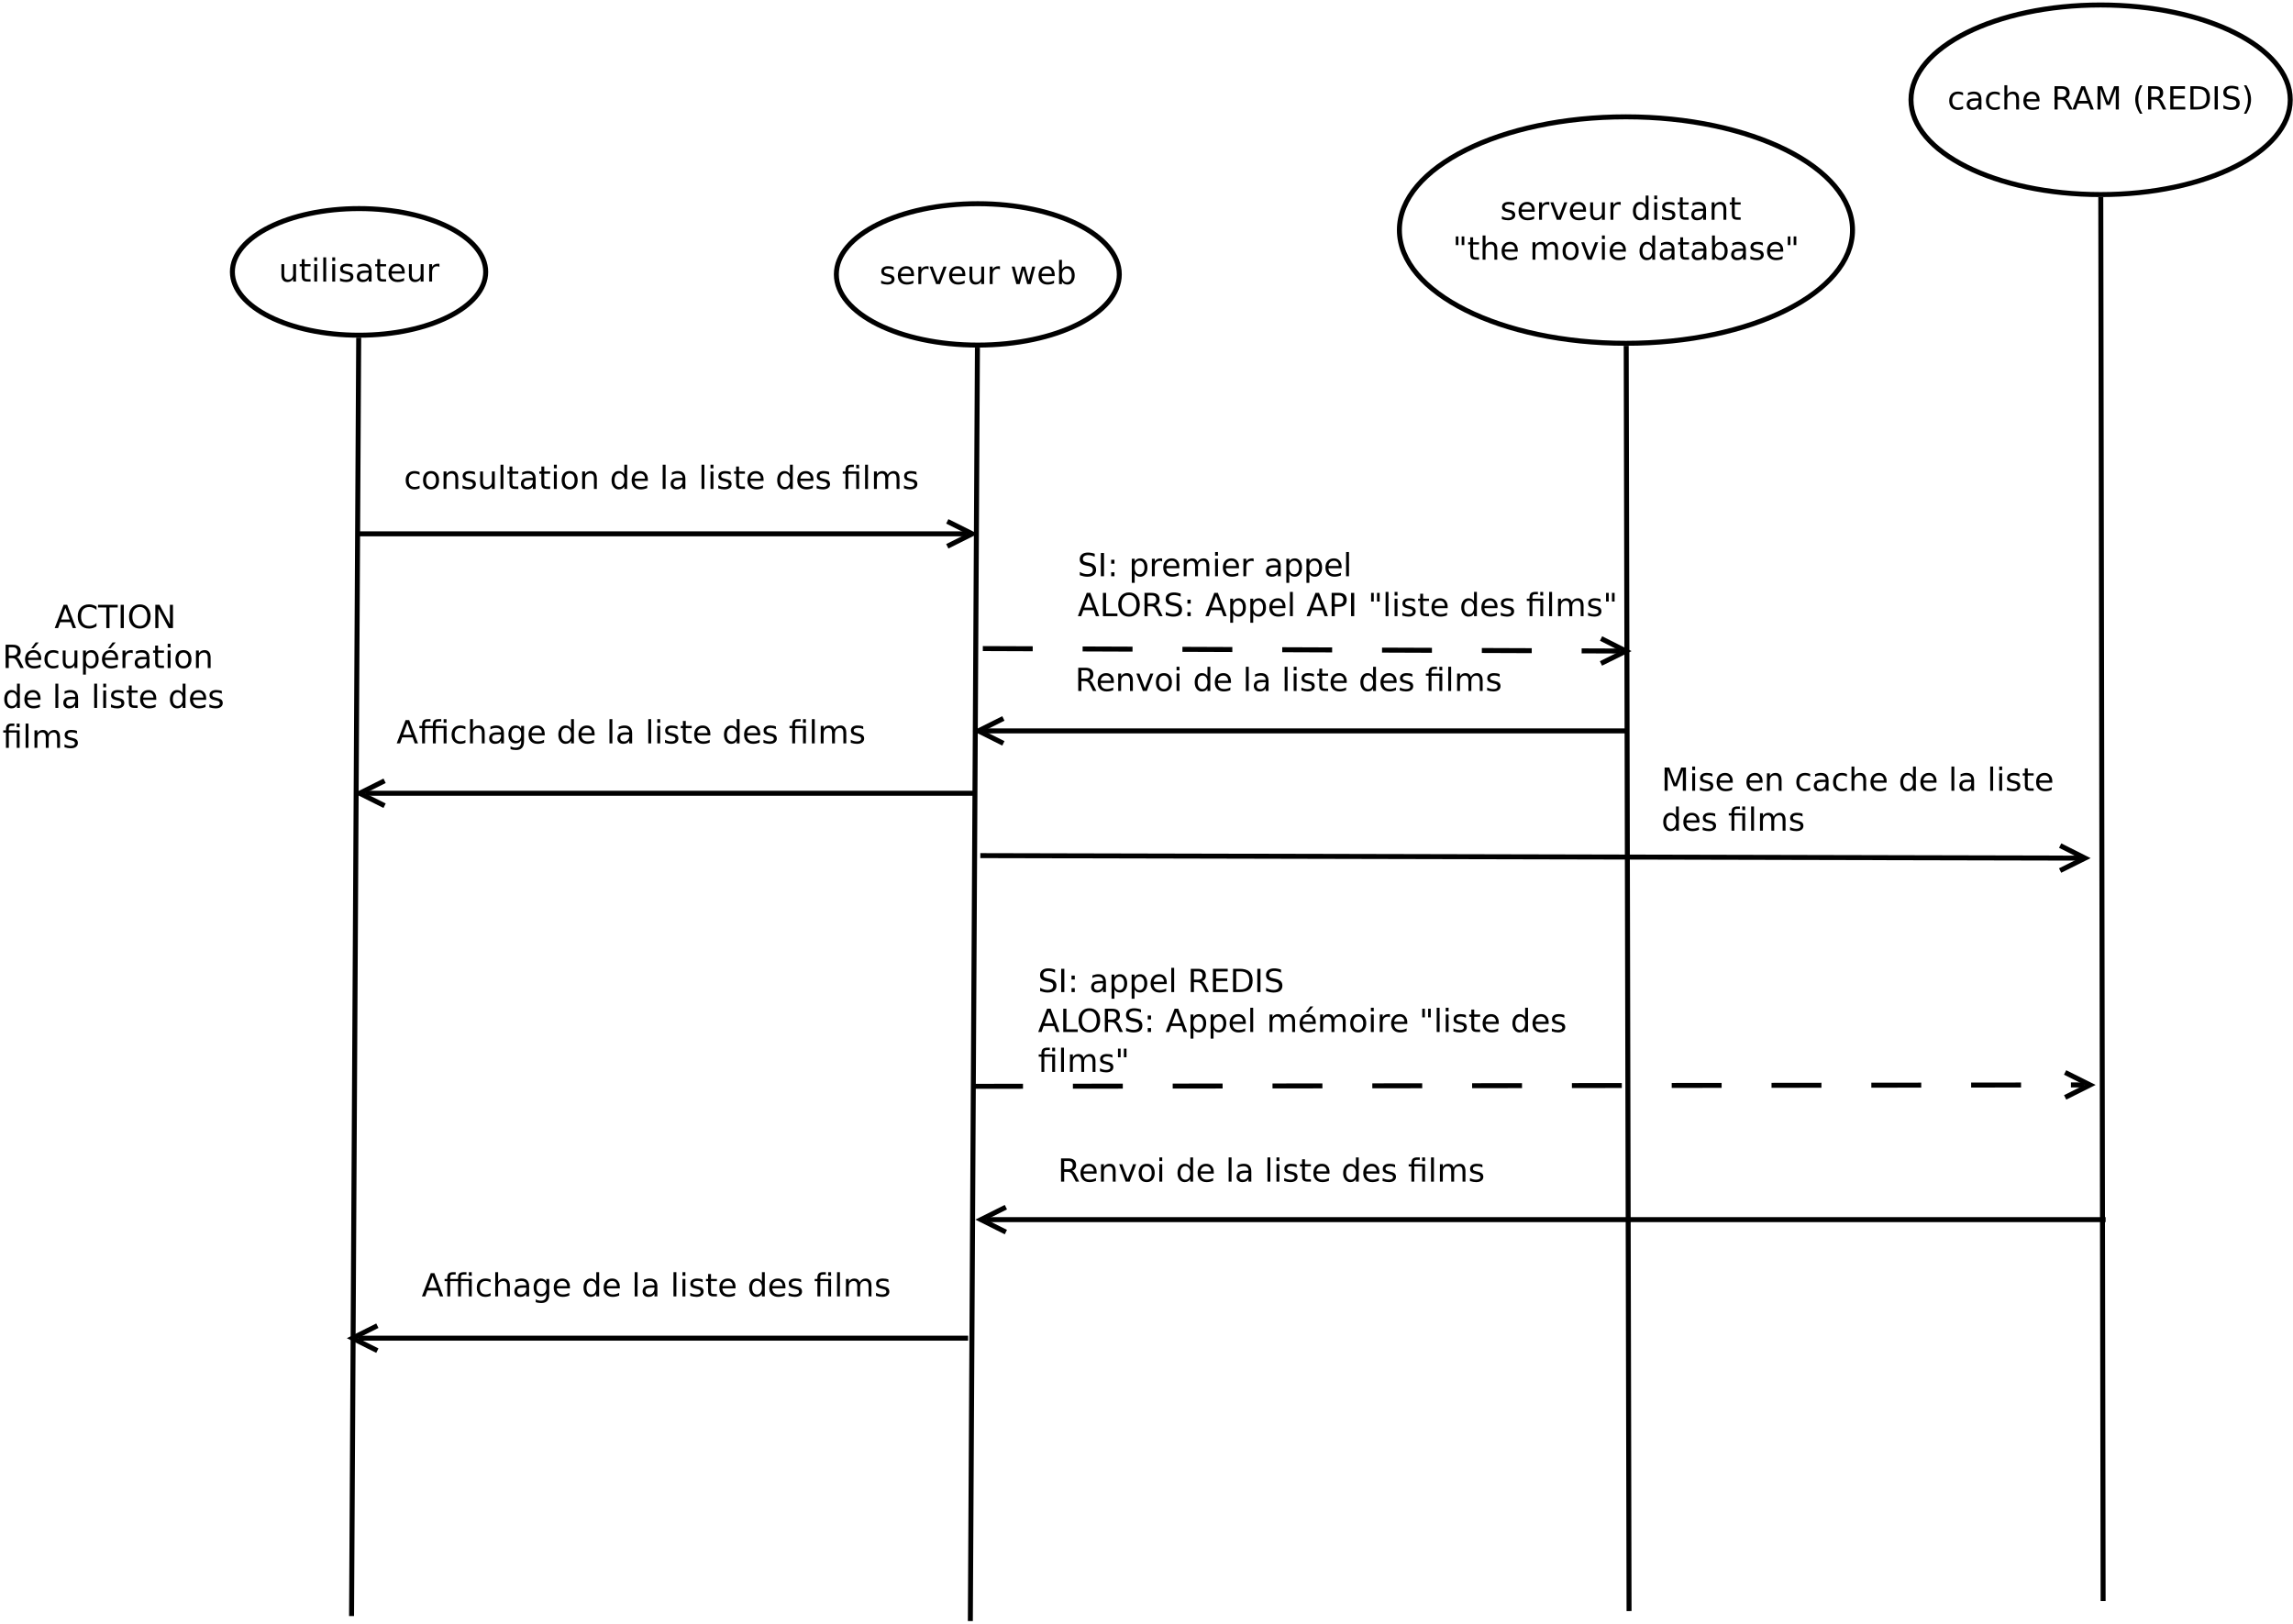 <?xml version="1.0" encoding="UTF-8"?>
<svg xmlns="http://www.w3.org/2000/svg" xmlns:xlink="http://www.w3.org/1999/xlink" width="919pt" height="651pt" viewBox="0 0 919 651" version="1.1">
<defs>
<g>
<symbol overflow="visible" id="glyph0-0">
<path style="stroke:none;" d="M 0.641 2.266 L 0.641 -9.016 L 7.031 -9.016 L 7.031 2.266 Z M 1.359 1.547 L 6.328 1.547 L 6.328 -8.297 L 1.359 -8.297 Z M 1.359 1.547 "/>
</symbol>
<symbol overflow="visible" id="glyph0-1">
<path style="stroke:none;" d="M 1.094 -2.766 L 1.094 -7 L 2.234 -7 L 2.234 -2.812 C 2.234 -2.145 2.363 -1.645 2.625 -1.312 C 2.883 -0.977 3.27 -0.812 3.781 -0.812 C 4.406 -0.812 4.895 -1.008 5.25 -1.406 C 5.613 -1.801 5.797 -2.344 5.797 -3.031 L 5.797 -7 L 6.953 -7 L 6.953 0 L 5.797 0 L 5.797 -1.078 C 5.516 -0.648 5.191 -0.332 4.828 -0.125 C 4.461 0.082 4.035 0.188 3.547 0.188 C 2.742 0.188 2.133 -0.062 1.719 -0.562 C 1.301 -1.062 1.094 -1.797 1.094 -2.766 Z M 3.984 -7.172 Z M 3.984 -7.172 "/>
</symbol>
<symbol overflow="visible" id="glyph0-2">
<path style="stroke:none;" d="M 2.344 -8.984 L 2.344 -7 L 4.719 -7 L 4.719 -6.109 L 2.344 -6.109 L 2.344 -2.312 C 2.344 -1.738 2.422 -1.367 2.578 -1.203 C 2.734 -1.047 3.051 -0.969 3.531 -0.969 L 4.719 -0.969 L 4.719 0 L 3.531 0 C 2.645 0 2.031 -0.164 1.688 -0.5 C 1.352 -0.832 1.188 -1.438 1.188 -2.312 L 1.188 -6.109 L 0.344 -6.109 L 0.344 -7 L 1.188 -7 L 1.188 -8.984 Z M 2.344 -8.984 "/>
</symbol>
<symbol overflow="visible" id="glyph0-3">
<path style="stroke:none;" d="M 1.203 -7 L 2.359 -7 L 2.359 0 L 1.203 0 Z M 1.203 -9.719 L 2.359 -9.719 L 2.359 -8.266 L 1.203 -8.266 Z M 1.203 -9.719 "/>
</symbol>
<symbol overflow="visible" id="glyph0-4">
<path style="stroke:none;" d="M 1.203 -9.719 L 2.359 -9.719 L 2.359 0 L 1.203 0 Z M 1.203 -9.719 "/>
</symbol>
<symbol overflow="visible" id="glyph0-5">
<path style="stroke:none;" d="M 5.672 -6.797 L 5.672 -5.703 C 5.348 -5.867 5.008 -5.992 4.656 -6.078 C 4.301 -6.16 3.938 -6.203 3.562 -6.203 C 3 -6.203 2.57 -6.113 2.281 -5.938 C 2 -5.77 1.859 -5.508 1.859 -5.156 C 1.859 -4.883 1.957 -4.672 2.156 -4.516 C 2.363 -4.367 2.773 -4.227 3.391 -4.094 L 3.781 -4 C 4.602 -3.832 5.188 -3.586 5.531 -3.266 C 5.875 -2.941 6.047 -2.5 6.047 -1.938 C 6.047 -1.281 5.785 -0.758 5.266 -0.375 C 4.754 0 4.051 0.188 3.156 0.188 C 2.781 0.188 2.391 0.148 1.984 0.078 C 1.578 0.004 1.145 -0.102 0.688 -0.25 L 0.688 -1.438 C 1.113 -1.219 1.531 -1.051 1.938 -0.938 C 2.352 -0.832 2.766 -0.781 3.172 -0.781 C 3.711 -0.781 4.129 -0.875 4.422 -1.062 C 4.711 -1.25 4.859 -1.508 4.859 -1.844 C 4.859 -2.156 4.754 -2.395 4.547 -2.562 C 4.336 -2.727 3.875 -2.891 3.156 -3.047 L 2.766 -3.141 C 2.047 -3.285 1.531 -3.516 1.219 -3.828 C 0.906 -4.141 0.75 -4.566 0.75 -5.109 C 0.75 -5.766 0.977 -6.27 1.438 -6.625 C 1.906 -6.988 2.57 -7.172 3.438 -7.172 C 3.852 -7.172 4.25 -7.141 4.625 -7.078 C 5 -7.016 5.348 -6.922 5.672 -6.797 Z M 5.672 -6.797 "/>
</symbol>
<symbol overflow="visible" id="glyph0-6">
<path style="stroke:none;" d="M 4.391 -3.516 C 3.461 -3.516 2.816 -3.406 2.453 -3.188 C 2.098 -2.977 1.922 -2.617 1.922 -2.109 C 1.922 -1.703 2.051 -1.379 2.312 -1.141 C 2.582 -0.898 2.953 -0.781 3.422 -0.781 C 4.055 -0.781 4.566 -1.004 4.953 -1.453 C 5.336 -1.91 5.531 -2.516 5.531 -3.266 L 5.531 -3.516 Z M 6.672 -4 L 6.672 0 L 5.531 0 L 5.531 -1.062 C 5.27 -0.633 4.941 -0.316 4.547 -0.109 C 4.16 0.086 3.68 0.188 3.109 0.188 C 2.391 0.188 1.816 -0.016 1.391 -0.422 C 0.973 -0.828 0.766 -1.363 0.766 -2.031 C 0.766 -2.82 1.023 -3.414 1.547 -3.812 C 2.078 -4.219 2.867 -4.422 3.922 -4.422 L 5.531 -4.422 L 5.531 -4.531 C 5.531 -5.062 5.352 -5.469 5 -5.75 C 4.656 -6.039 4.172 -6.188 3.547 -6.188 C 3.141 -6.188 2.75 -6.141 2.375 -6.047 C 2 -5.953 1.633 -5.812 1.281 -5.625 L 1.281 -6.672 C 1.695 -6.836 2.102 -6.961 2.5 -7.047 C 2.895 -7.129 3.281 -7.172 3.656 -7.172 C 4.676 -7.172 5.43 -6.906 5.922 -6.375 C 6.422 -5.852 6.672 -5.062 6.672 -4 Z M 6.672 -4 "/>
</symbol>
<symbol overflow="visible" id="glyph0-7">
<path style="stroke:none;" d="M 7.188 -3.781 L 7.188 -3.219 L 1.906 -3.219 C 1.957 -2.426 2.195 -1.82 2.625 -1.406 C 3.051 -1 3.645 -0.797 4.406 -0.797 C 4.844 -0.797 5.27 -0.848 5.688 -0.953 C 6.102 -1.066 6.516 -1.227 6.922 -1.438 L 6.922 -0.359 C 6.516 -0.18 6.094 -0.047 5.656 0.047 C 5.219 0.141 4.781 0.188 4.344 0.188 C 3.219 0.188 2.328 -0.133 1.672 -0.781 C 1.023 -1.438 0.703 -2.32 0.703 -3.438 C 0.703 -4.582 1.008 -5.488 1.625 -6.156 C 2.25 -6.832 3.086 -7.172 4.141 -7.172 C 5.078 -7.172 5.816 -6.863 6.359 -6.25 C 6.91 -5.645 7.188 -4.82 7.188 -3.781 Z M 6.047 -4.125 C 6.035 -4.75 5.859 -5.25 5.516 -5.625 C 5.172 -6 4.719 -6.188 4.156 -6.188 C 3.508 -6.188 2.992 -6.004 2.609 -5.641 C 2.223 -5.285 2 -4.781 1.938 -4.125 Z M 6.047 -4.125 "/>
</symbol>
<symbol overflow="visible" id="glyph0-8">
<path style="stroke:none;" d="M 5.266 -5.922 C 5.129 -5.992 4.984 -6.047 4.828 -6.078 C 4.68 -6.117 4.52 -6.141 4.344 -6.141 C 3.688 -6.141 3.18 -5.926 2.828 -5.5 C 2.484 -5.082 2.312 -4.477 2.312 -3.688 L 2.312 0 L 1.156 0 L 1.156 -7 L 2.312 -7 L 2.312 -5.906 C 2.562 -6.332 2.879 -6.648 3.266 -6.859 C 3.648 -7.066 4.117 -7.172 4.672 -7.172 C 4.754 -7.172 4.844 -7.164 4.938 -7.156 C 5.031 -7.145 5.133 -7.129 5.25 -7.109 Z M 5.266 -5.922 "/>
</symbol>
<symbol overflow="visible" id="glyph0-9">
<path style="stroke:none;" d="M 0.375 -7 L 1.594 -7 L 3.781 -1.125 L 5.969 -7 L 7.188 -7 L 4.562 0 L 3 0 Z M 0.375 -7 "/>
</symbol>
<symbol overflow="visible" id="glyph0-10">
<path style="stroke:none;" d=""/>
</symbol>
<symbol overflow="visible" id="glyph0-11">
<path style="stroke:none;" d="M 0.531 -7 L 1.688 -7 L 3.125 -1.531 L 4.562 -7 L 5.906 -7 L 7.344 -1.531 L 8.781 -7 L 9.922 -7 L 8.094 0 L 6.734 0 L 5.234 -5.734 L 3.719 0 L 2.375 0 Z M 0.531 -7 "/>
</symbol>
<symbol overflow="visible" id="glyph0-12">
<path style="stroke:none;" d="M 6.234 -3.5 C 6.234 -4.344 6.055 -5.004 5.703 -5.484 C 5.359 -5.961 4.883 -6.203 4.281 -6.203 C 3.664 -6.203 3.18 -5.961 2.828 -5.484 C 2.484 -5.004 2.312 -4.344 2.312 -3.5 C 2.312 -2.645 2.484 -1.977 2.828 -1.5 C 3.18 -1.02 3.664 -0.781 4.281 -0.781 C 4.883 -0.781 5.359 -1.02 5.703 -1.5 C 6.055 -1.977 6.234 -2.645 6.234 -3.5 Z M 2.312 -5.938 C 2.562 -6.352 2.867 -6.66 3.234 -6.859 C 3.598 -7.066 4.039 -7.172 4.562 -7.172 C 5.406 -7.172 6.094 -6.832 6.625 -6.156 C 7.156 -5.477 7.422 -4.594 7.422 -3.5 C 7.422 -2.395 7.156 -1.504 6.625 -0.828 C 6.094 -0.148 5.406 0.188 4.562 0.188 C 4.039 0.188 3.598 0.086 3.234 -0.109 C 2.867 -0.316 2.562 -0.629 2.312 -1.047 L 2.312 0 L 1.156 0 L 1.156 -9.719 L 2.312 -9.719 Z M 2.312 -5.938 "/>
</symbol>
<symbol overflow="visible" id="glyph0-13">
<path style="stroke:none;" d="M 5.812 -5.938 L 5.812 -9.719 L 6.953 -9.719 L 6.953 0 L 5.812 0 L 5.812 -1.047 C 5.57 -0.629 5.266 -0.316 4.891 -0.109 C 4.523 0.086 4.082 0.188 3.562 0.188 C 2.719 0.188 2.031 -0.148 1.5 -0.828 C 0.969 -1.504 0.703 -2.395 0.703 -3.5 C 0.703 -4.594 0.969 -5.477 1.5 -6.156 C 2.031 -6.832 2.719 -7.172 3.562 -7.172 C 4.082 -7.172 4.523 -7.066 4.891 -6.859 C 5.266 -6.66 5.57 -6.352 5.812 -5.938 Z M 1.891 -3.5 C 1.891 -2.645 2.062 -1.977 2.406 -1.5 C 2.758 -1.02 3.238 -0.781 3.844 -0.781 C 4.457 -0.781 4.938 -1.02 5.281 -1.5 C 5.633 -1.977 5.812 -2.645 5.812 -3.5 C 5.812 -4.344 5.633 -5.004 5.281 -5.484 C 4.938 -5.961 4.457 -6.203 3.844 -6.203 C 3.238 -6.203 2.758 -5.961 2.406 -5.484 C 2.062 -5.004 1.891 -4.344 1.891 -3.5 Z M 1.891 -3.5 "/>
</symbol>
<symbol overflow="visible" id="glyph0-14">
<path style="stroke:none;" d="M 7.016 -4.219 L 7.016 0 L 5.875 0 L 5.875 -4.188 C 5.875 -4.852 5.742 -5.348 5.484 -5.672 C 5.223 -6.004 4.836 -6.172 4.328 -6.172 C 3.703 -6.172 3.207 -5.973 2.844 -5.578 C 2.488 -5.18 2.312 -4.641 2.312 -3.953 L 2.312 0 L 1.156 0 L 1.156 -7 L 2.312 -7 L 2.312 -5.906 C 2.594 -6.332 2.914 -6.648 3.281 -6.859 C 3.656 -7.066 4.086 -7.172 4.578 -7.172 C 5.379 -7.172 5.984 -6.922 6.391 -6.422 C 6.805 -5.922 7.016 -5.188 7.016 -4.219 Z M 7.016 -4.219 "/>
</symbol>
<symbol overflow="visible" id="glyph0-15">
<path style="stroke:none;" d="M 2.297 -9.328 L 2.297 -5.859 L 1.234 -5.859 L 1.234 -9.328 Z M 4.656 -9.328 L 4.656 -5.859 L 3.594 -5.859 L 3.594 -9.328 Z M 4.656 -9.328 "/>
</symbol>
<symbol overflow="visible" id="glyph0-16">
<path style="stroke:none;" d="M 7.016 -4.219 L 7.016 0 L 5.875 0 L 5.875 -4.188 C 5.875 -4.852 5.742 -5.348 5.484 -5.672 C 5.223 -6.004 4.836 -6.172 4.328 -6.172 C 3.703 -6.172 3.207 -5.973 2.844 -5.578 C 2.488 -5.18 2.312 -4.641 2.312 -3.953 L 2.312 0 L 1.156 0 L 1.156 -9.719 L 2.312 -9.719 L 2.312 -5.906 C 2.594 -6.332 2.914 -6.648 3.281 -6.859 C 3.656 -7.066 4.086 -7.172 4.578 -7.172 C 5.379 -7.172 5.984 -6.922 6.391 -6.422 C 6.805 -5.922 7.016 -5.188 7.016 -4.219 Z M 7.016 -4.219 "/>
</symbol>
<symbol overflow="visible" id="glyph0-17">
<path style="stroke:none;" d="M 6.656 -5.656 C 6.938 -6.164 7.273 -6.547 7.672 -6.797 C 8.078 -7.047 8.551 -7.172 9.094 -7.172 C 9.82 -7.172 10.383 -6.914 10.781 -6.406 C 11.176 -5.895 11.375 -5.164 11.375 -4.219 L 11.375 0 L 10.219 0 L 10.219 -4.188 C 10.219 -4.852 10.098 -5.348 9.859 -5.672 C 9.629 -6.004 9.27 -6.172 8.781 -6.172 C 8.188 -6.172 7.711 -5.973 7.359 -5.578 C 7.016 -5.18 6.844 -4.641 6.844 -3.953 L 6.844 0 L 5.688 0 L 5.688 -4.188 C 5.688 -4.863 5.566 -5.363 5.328 -5.688 C 5.098 -6.008 4.734 -6.172 4.234 -6.172 C 3.648 -6.172 3.18 -5.969 2.828 -5.562 C 2.484 -5.164 2.312 -4.629 2.312 -3.953 L 2.312 0 L 1.156 0 L 1.156 -7 L 2.312 -7 L 2.312 -5.906 C 2.582 -6.332 2.898 -6.648 3.266 -6.859 C 3.629 -7.066 4.062 -7.172 4.562 -7.172 C 5.07 -7.172 5.504 -7.039 5.859 -6.781 C 6.223 -6.52 6.488 -6.145 6.656 -5.656 Z M 6.656 -5.656 "/>
</symbol>
<symbol overflow="visible" id="glyph0-18">
<path style="stroke:none;" d="M 3.922 -6.188 C 3.305 -6.188 2.816 -5.945 2.453 -5.469 C 2.098 -4.988 1.922 -4.332 1.922 -3.5 C 1.922 -2.656 2.098 -1.992 2.453 -1.516 C 2.805 -1.035 3.297 -0.797 3.922 -0.797 C 4.535 -0.797 5.02 -1.035 5.375 -1.516 C 5.727 -2.004 5.906 -2.664 5.906 -3.5 C 5.906 -4.32 5.727 -4.973 5.375 -5.453 C 5.02 -5.941 4.535 -6.188 3.922 -6.188 Z M 3.922 -7.172 C 4.922 -7.172 5.703 -6.844 6.266 -6.188 C 6.836 -5.539 7.125 -4.645 7.125 -3.5 C 7.125 -2.352 6.836 -1.453 6.266 -0.797 C 5.703 -0.141 4.922 0.188 3.922 0.188 C 2.91 0.188 2.117 -0.141 1.547 -0.797 C 0.984 -1.453 0.703 -2.352 0.703 -3.5 C 0.703 -4.645 0.984 -5.539 1.547 -6.188 C 2.117 -6.844 2.91 -7.172 3.922 -7.172 Z M 3.922 -7.172 "/>
</symbol>
<symbol overflow="visible" id="glyph0-19">
<path style="stroke:none;" d="M 6.25 -6.734 L 6.25 -5.656 C 5.914 -5.832 5.586 -5.961 5.266 -6.047 C 4.941 -6.141 4.613 -6.188 4.281 -6.188 C 3.531 -6.188 2.945 -5.953 2.531 -5.484 C 2.125 -5.016 1.922 -4.352 1.922 -3.5 C 1.922 -2.645 2.125 -1.977 2.531 -1.5 C 2.945 -1.031 3.531 -0.797 4.281 -0.797 C 4.613 -0.797 4.941 -0.836 5.266 -0.922 C 5.586 -1.016 5.914 -1.148 6.25 -1.328 L 6.25 -0.266 C 5.926 -0.117 5.594 -0.008 5.25 0.062 C 4.906 0.145 4.539 0.188 4.156 0.188 C 3.094 0.188 2.25 -0.145 1.625 -0.812 C 1.008 -1.477 0.703 -2.375 0.703 -3.5 C 0.703 -4.633 1.016 -5.531 1.641 -6.188 C 2.273 -6.844 3.133 -7.172 4.219 -7.172 C 4.57 -7.172 4.914 -7.133 5.25 -7.062 C 5.594 -6.988 5.926 -6.879 6.25 -6.734 Z M 6.25 -6.734 "/>
</symbol>
<symbol overflow="visible" id="glyph0-20">
<path style="stroke:none;" d="M 6.859 -7 L 6.859 0 L 5.703 0 L 5.703 -6.109 L 2.547 -6.109 L 2.547 0 L 1.391 0 L 1.391 -6.109 L 0.297 -6.109 L 0.297 -7 L 1.391 -7 L 1.391 -7.484 C 1.391 -8.242 1.566 -8.805 1.922 -9.172 C 2.285 -9.535 2.844 -9.719 3.594 -9.719 L 4.75 -9.719 L 4.75 -8.766 L 3.656 -8.766 C 3.238 -8.766 2.945 -8.68 2.781 -8.516 C 2.625 -8.348 2.547 -8.047 2.547 -7.609 L 2.547 -7 Z M 5.703 -9.703 L 6.859 -9.703 L 6.859 -8.25 L 5.703 -8.25 Z M 5.703 -9.703 "/>
</symbol>
<symbol overflow="visible" id="glyph0-21">
<path style="stroke:none;" d="M 6.844 -9.016 L 6.844 -7.797 C 6.363 -8.023 5.91 -8.191 5.484 -8.297 C 5.066 -8.41 4.66 -8.469 4.266 -8.469 C 3.578 -8.469 3.047 -8.332 2.672 -8.062 C 2.297 -7.801 2.109 -7.426 2.109 -6.938 C 2.109 -6.52 2.234 -6.207 2.484 -6 C 2.734 -5.789 3.203 -5.625 3.891 -5.5 L 4.656 -5.344 C 5.594 -5.156 6.285 -4.836 6.734 -4.391 C 7.18 -3.941 7.406 -3.336 7.406 -2.578 C 7.406 -1.672 7.102 -0.984 6.5 -0.516 C 5.895 -0.047 5.008 0.188 3.844 0.188 C 3.395 0.188 2.922 0.133 2.422 0.031 C 1.93 -0.07 1.414 -0.219 0.875 -0.406 L 0.875 -1.719 C 1.395 -1.426 1.898 -1.207 2.391 -1.062 C 2.879 -0.914 3.363 -0.844 3.844 -0.844 C 4.562 -0.844 5.113 -0.984 5.5 -1.266 C 5.895 -1.547 6.094 -1.953 6.094 -2.484 C 6.094 -2.941 5.953 -3.297 5.672 -3.547 C 5.391 -3.805 4.926 -4.004 4.281 -4.141 L 3.516 -4.281 C 2.578 -4.469 1.895 -4.758 1.469 -5.156 C 1.051 -5.562 0.844 -6.117 0.844 -6.828 C 0.844 -7.66 1.133 -8.312 1.719 -8.781 C 2.301 -9.258 3.102 -9.5 4.125 -9.5 C 4.562 -9.5 5.004 -9.457 5.453 -9.375 C 5.91 -9.301 6.375 -9.18 6.844 -9.016 Z M 6.844 -9.016 "/>
</symbol>
<symbol overflow="visible" id="glyph0-22">
<path style="stroke:none;" d="M 1.25 -9.328 L 2.516 -9.328 L 2.516 0 L 1.25 0 Z M 1.25 -9.328 "/>
</symbol>
<symbol overflow="visible" id="glyph0-23">
<path style="stroke:none;" d="M 1.5 -1.594 L 2.812 -1.594 L 2.812 0 L 1.5 0 Z M 1.5 -6.609 L 2.812 -6.609 L 2.812 -5.031 L 1.5 -5.031 Z M 1.5 -6.609 "/>
</symbol>
<symbol overflow="visible" id="glyph0-24">
<path style="stroke:none;" d="M 2.312 -1.047 L 2.312 2.656 L 1.156 2.656 L 1.156 -7 L 2.312 -7 L 2.312 -5.938 C 2.562 -6.352 2.867 -6.66 3.234 -6.859 C 3.598 -7.066 4.039 -7.172 4.562 -7.172 C 5.406 -7.172 6.094 -6.832 6.625 -6.156 C 7.156 -5.477 7.422 -4.594 7.422 -3.5 C 7.422 -2.395 7.156 -1.504 6.625 -0.828 C 6.094 -0.148 5.406 0.188 4.562 0.188 C 4.039 0.188 3.598 0.086 3.234 -0.109 C 2.867 -0.316 2.562 -0.629 2.312 -1.047 Z M 6.234 -3.5 C 6.234 -4.344 6.055 -5.004 5.703 -5.484 C 5.359 -5.961 4.883 -6.203 4.281 -6.203 C 3.664 -6.203 3.18 -5.961 2.828 -5.484 C 2.484 -5.004 2.312 -4.344 2.312 -3.5 C 2.312 -2.645 2.484 -1.977 2.828 -1.5 C 3.18 -1.02 3.664 -0.781 4.281 -0.781 C 4.883 -0.781 5.359 -1.02 5.703 -1.5 C 6.055 -1.977 6.234 -2.645 6.234 -3.5 Z M 6.234 -3.5 "/>
</symbol>
<symbol overflow="visible" id="glyph0-25">
<path style="stroke:none;" d="M 4.375 -8.078 L 2.656 -3.438 L 6.094 -3.438 Z M 3.656 -9.328 L 5.094 -9.328 L 8.641 0 L 7.328 0 L 6.484 -2.391 L 2.281 -2.391 L 1.438 0 L 0.094 0 Z M 3.656 -9.328 "/>
</symbol>
<symbol overflow="visible" id="glyph0-26">
<path style="stroke:none;" d="M 1.25 -9.328 L 2.516 -9.328 L 2.516 -1.062 L 7.062 -1.062 L 7.062 0 L 1.25 0 Z M 1.25 -9.328 "/>
</symbol>
<symbol overflow="visible" id="glyph0-27">
<path style="stroke:none;" d="M 5.047 -8.469 C 4.129 -8.469 3.398 -8.125 2.859 -7.438 C 2.316 -6.758 2.047 -5.832 2.047 -4.656 C 2.047 -3.477 2.316 -2.547 2.859 -1.859 C 3.398 -1.18 4.129 -0.844 5.047 -0.844 C 5.961 -0.844 6.688 -1.18 7.219 -1.859 C 7.75 -2.547 8.016 -3.477 8.016 -4.656 C 8.016 -5.832 7.75 -6.758 7.219 -7.438 C 6.688 -8.125 5.961 -8.469 5.047 -8.469 Z M 5.047 -9.5 C 6.348 -9.5 7.391 -9.055 8.172 -8.172 C 8.961 -7.297 9.359 -6.125 9.359 -4.656 C 9.359 -3.188 8.961 -2.008 8.172 -1.125 C 7.391 -0.25 6.348 0.188 5.047 0.188 C 3.734 0.188 2.68 -0.25 1.891 -1.125 C 1.109 -2 0.719 -3.176 0.719 -4.656 C 0.719 -6.125 1.109 -7.297 1.891 -8.172 C 2.68 -9.055 3.734 -9.5 5.047 -9.5 Z M 5.047 -9.5 "/>
</symbol>
<symbol overflow="visible" id="glyph0-28">
<path style="stroke:none;" d="M 5.688 -4.375 C 5.957 -4.281 6.219 -4.082 6.469 -3.781 C 6.727 -3.488 6.984 -3.078 7.234 -2.547 L 8.516 0 L 7.172 0 L 5.969 -2.391 C 5.664 -3.016 5.367 -3.426 5.078 -3.625 C 4.785 -3.832 4.391 -3.938 3.891 -3.938 L 2.516 -3.938 L 2.516 0 L 1.25 0 L 1.25 -9.328 L 4.109 -9.328 C 5.172 -9.328 5.961 -9.102 6.484 -8.656 C 7.016 -8.207 7.281 -7.535 7.281 -6.641 C 7.281 -6.055 7.141 -5.566 6.859 -5.172 C 6.586 -4.785 6.195 -4.52 5.688 -4.375 Z M 2.516 -8.297 L 2.516 -4.984 L 4.109 -4.984 C 4.711 -4.984 5.172 -5.125 5.484 -5.406 C 5.797 -5.688 5.953 -6.098 5.953 -6.641 C 5.953 -7.18 5.797 -7.594 5.484 -7.875 C 5.172 -8.156 4.711 -8.297 4.109 -8.297 Z M 2.516 -8.297 "/>
</symbol>
<symbol overflow="visible" id="glyph0-29">
<path style="stroke:none;" d="M 2.516 -8.297 L 2.516 -4.781 L 4.109 -4.781 C 4.691 -4.781 5.145 -4.93 5.469 -5.234 C 5.789 -5.547 5.953 -5.984 5.953 -6.547 C 5.953 -7.098 5.789 -7.523 5.469 -7.828 C 5.145 -8.141 4.691 -8.297 4.109 -8.297 Z M 1.25 -9.328 L 4.109 -9.328 C 5.148 -9.328 5.938 -9.086 6.469 -8.609 C 7.008 -8.141 7.281 -7.453 7.281 -6.547 C 7.281 -5.617 7.008 -4.922 6.469 -4.453 C 5.938 -3.984 5.148 -3.75 4.109 -3.75 L 2.516 -3.75 L 2.516 0 L 1.25 0 Z M 1.25 -9.328 "/>
</symbol>
<symbol overflow="visible" id="glyph0-30">
<path style="stroke:none;" d="M 4.75 -9.719 L 4.75 -8.766 L 3.656 -8.766 C 3.238 -8.766 2.945 -8.68 2.781 -8.516 C 2.625 -8.348 2.547 -8.047 2.547 -7.609 L 2.547 -7 L 5.703 -7 L 5.703 -7.484 C 5.703 -8.266 5.883 -8.832 6.25 -9.188 C 6.363 -9.301 6.504 -9.398 6.672 -9.484 C 6.992 -9.641 7.426 -9.719 7.969 -9.719 L 9.062 -9.719 L 9.062 -8.766 L 7.953 -8.766 C 7.547 -8.766 7.258 -8.68 7.094 -8.516 C 6.938 -8.348 6.859 -8.047 6.859 -7.609 L 6.859 -7 L 11.172 -7 L 11.172 0 L 10.016 0 L 10.016 -6.109 L 6.859 -6.109 L 6.859 0 L 5.703 0 L 5.703 -6.109 L 2.547 -6.109 L 2.547 0 L 1.391 0 L 1.391 -6.109 L 0.297 -6.109 L 0.297 -7 L 1.391 -7 L 1.391 -7.484 C 1.391 -8.266 1.57 -8.832 1.938 -9.188 C 2.301 -9.539 2.875 -9.719 3.656 -9.719 Z M 10.016 -9.703 L 11.172 -9.703 L 11.172 -8.25 L 10.016 -8.25 Z M 10.016 -9.703 "/>
</symbol>
<symbol overflow="visible" id="glyph0-31">
<path style="stroke:none;" d="M 5.812 -3.578 C 5.812 -4.41 5.641 -5.055 5.297 -5.516 C 4.953 -5.973 4.469 -6.203 3.844 -6.203 C 3.227 -6.203 2.75 -5.973 2.406 -5.516 C 2.062 -5.055 1.891 -4.41 1.891 -3.578 C 1.891 -2.754 2.062 -2.113 2.406 -1.656 C 2.75 -1.195 3.227 -0.969 3.844 -0.969 C 4.469 -0.969 4.953 -1.195 5.297 -1.656 C 5.641 -2.113 5.812 -2.754 5.812 -3.578 Z M 6.953 -0.875 C 6.953 0.32 6.688 1.207 6.156 1.781 C 5.633 2.363 4.828 2.656 3.734 2.656 C 3.328 2.656 2.945 2.625 2.594 2.562 C 2.238 2.508 1.891 2.422 1.547 2.297 L 1.547 1.172 C 1.891 1.359 2.223 1.492 2.547 1.578 C 2.879 1.672 3.219 1.719 3.562 1.719 C 4.312 1.719 4.875 1.52 5.25 1.125 C 5.625 0.727 5.812 0.133 5.812 -0.656 L 5.812 -1.234 C 5.57 -0.816 5.266 -0.504 4.891 -0.297 C 4.523 -0.098 4.082 0 3.562 0 C 2.707 0 2.016 -0.328 1.484 -0.984 C 0.961 -1.641 0.703 -2.504 0.703 -3.578 C 0.703 -4.66 0.961 -5.531 1.484 -6.188 C 2.016 -6.844 2.707 -7.172 3.562 -7.172 C 4.082 -7.172 4.523 -7.066 4.891 -6.859 C 5.266 -6.648 5.57 -6.344 5.812 -5.938 L 5.812 -7 L 6.953 -7 Z M 6.953 -0.875 "/>
</symbol>
<symbol overflow="visible" id="glyph0-32">
<path style="stroke:none;" d="M 1.25 -9.328 L 3.141 -9.328 L 5.516 -2.984 L 7.906 -9.328 L 9.797 -9.328 L 9.797 0 L 8.562 0 L 8.562 -8.188 L 6.156 -1.797 L 4.891 -1.797 L 2.484 -8.188 L 2.484 0 L 1.25 0 Z M 1.25 -9.328 "/>
</symbol>
<symbol overflow="visible" id="glyph0-33">
<path style="stroke:none;" d="M 3.969 -9.703 C 3.406 -8.742 2.988 -7.797 2.719 -6.859 C 2.445 -5.93 2.312 -4.984 2.312 -4.016 C 2.312 -3.055 2.445 -2.102 2.719 -1.156 C 3 -0.219 3.414 0.727 3.969 1.688 L 2.969 1.688 C 2.344 0.707 1.875 -0.254 1.562 -1.203 C 1.25 -2.148 1.094 -3.086 1.094 -4.016 C 1.094 -4.941 1.25 -5.875 1.562 -6.812 C 1.875 -7.758 2.344 -8.723 2.969 -9.703 Z M 3.969 -9.703 "/>
</symbol>
<symbol overflow="visible" id="glyph0-34">
<path style="stroke:none;" d="M 1.25 -9.328 L 7.156 -9.328 L 7.156 -8.266 L 2.516 -8.266 L 2.516 -5.5 L 6.953 -5.5 L 6.953 -4.438 L 2.516 -4.438 L 2.516 -1.062 L 7.266 -1.062 L 7.266 0 L 1.25 0 Z M 1.25 -9.328 "/>
</symbol>
<symbol overflow="visible" id="glyph0-35">
<path style="stroke:none;" d="M 2.516 -8.297 L 2.516 -1.031 L 4.047 -1.031 C 5.328 -1.031 6.266 -1.32 6.859 -1.906 C 7.461 -2.488 7.766 -3.41 7.766 -4.672 C 7.766 -5.922 7.461 -6.836 6.859 -7.422 C 6.266 -8.004 5.328 -8.297 4.047 -8.297 Z M 1.25 -9.328 L 3.844 -9.328 C 5.656 -9.328 6.984 -8.953 7.828 -8.203 C 8.672 -7.453 9.094 -6.273 9.094 -4.672 C 9.094 -3.066 8.664 -1.883 7.812 -1.125 C 6.969 -0.375 5.645 0 3.844 0 L 1.25 0 Z M 1.25 -9.328 "/>
</symbol>
<symbol overflow="visible" id="glyph0-36">
<path style="stroke:none;" d="M 1.031 -9.703 L 2.031 -9.703 C 2.656 -8.723 3.117 -7.758 3.422 -6.812 C 3.734 -5.875 3.891 -4.941 3.891 -4.016 C 3.891 -3.086 3.734 -2.148 3.422 -1.203 C 3.117 -0.254 2.656 0.707 2.031 1.688 L 1.031 1.688 C 1.582 0.727 1.992 -0.219 2.266 -1.156 C 2.535 -2.102 2.672 -3.055 2.672 -4.016 C 2.672 -4.984 2.535 -5.93 2.266 -6.859 C 1.992 -7.797 1.582 -8.742 1.031 -9.703 Z M 1.031 -9.703 "/>
</symbol>
<symbol overflow="visible" id="glyph0-37">
<path style="stroke:none;" d="M 8.234 -8.609 L 8.234 -7.281 C 7.816 -7.676 7.363 -7.969 6.875 -8.156 C 6.395 -8.352 5.883 -8.453 5.344 -8.453 C 4.281 -8.453 3.461 -8.125 2.891 -7.469 C 2.328 -6.82 2.047 -5.883 2.047 -4.656 C 2.047 -3.426 2.328 -2.484 2.891 -1.828 C 3.461 -1.18 4.281 -0.859 5.344 -0.859 C 5.883 -0.859 6.395 -0.953 6.875 -1.141 C 7.363 -1.336 7.816 -1.633 8.234 -2.031 L 8.234 -0.719 C 7.797 -0.414 7.328 -0.188 6.828 -0.031 C 6.336 0.113 5.82 0.188 5.281 0.188 C 3.863 0.188 2.75 -0.242 1.938 -1.109 C 1.125 -1.973 0.719 -3.156 0.719 -4.656 C 0.719 -6.156 1.125 -7.336 1.938 -8.203 C 2.75 -9.066 3.863 -9.5 5.281 -9.5 C 5.832 -9.5 6.352 -9.422 6.844 -9.266 C 7.344 -9.117 7.805 -8.898 8.234 -8.609 Z M 8.234 -8.609 "/>
</symbol>
<symbol overflow="visible" id="glyph0-38">
<path style="stroke:none;" d="M -0.031 -9.328 L 7.859 -9.328 L 7.859 -8.266 L 4.547 -8.266 L 4.547 0 L 3.281 0 L 3.281 -8.266 L -0.031 -8.266 Z M -0.031 -9.328 "/>
</symbol>
<symbol overflow="visible" id="glyph0-39">
<path style="stroke:none;" d="M 1.25 -9.328 L 2.953 -9.328 L 7.094 -1.531 L 7.094 -9.328 L 8.312 -9.328 L 8.312 0 L 6.609 0 L 2.484 -7.797 L 2.484 0 L 1.25 0 Z M 1.25 -9.328 "/>
</symbol>
<symbol overflow="visible" id="glyph0-40">
<path style="stroke:none;" d="M 7.188 -3.781 L 7.188 -3.219 L 1.906 -3.219 C 1.957 -2.426 2.195 -1.82 2.625 -1.406 C 3.051 -1 3.645 -0.797 4.406 -0.797 C 4.844 -0.797 5.27 -0.848 5.688 -0.953 C 6.102 -1.066 6.516 -1.227 6.922 -1.438 L 6.922 -0.359 C 6.516 -0.18 6.094 -0.047 5.656 0.047 C 5.219 0.141 4.781 0.188 4.344 0.188 C 3.219 0.188 2.328 -0.133 1.672 -0.781 C 1.023 -1.438 0.703 -2.32 0.703 -3.438 C 0.703 -4.582 1.008 -5.488 1.625 -6.156 C 2.25 -6.832 3.086 -7.172 4.141 -7.172 C 5.078 -7.172 5.816 -6.863 6.359 -6.25 C 6.91 -5.645 7.188 -4.82 7.188 -3.781 Z M 6.047 -4.125 C 6.035 -4.75 5.859 -5.25 5.516 -5.625 C 5.172 -6 4.719 -6.188 4.156 -6.188 C 3.508 -6.188 2.992 -6.004 2.609 -5.641 C 2.223 -5.285 2 -4.781 1.938 -4.125 Z M 4.938 -10.234 L 6.188 -10.234 L 4.156 -7.891 L 3.188 -7.891 Z M 4.938 -10.234 "/>
</symbol>
</g>
</defs>
<g id="surface9418">
<rect x="0" y="0" width="919" height="651" style="fill:rgb(100%,100%,100%);fill-opacity:1;stroke:none;"/>
<path style="fill-rule:evenodd;fill:rgb(100%,100%,100%);fill-opacity:1;stroke-width:0.1;stroke-linecap:butt;stroke-linejoin:miter;stroke:rgb(0%,0%,0%);stroke-opacity:1;stroke-miterlimit:10;" d="M 11.438 7.25 C 11.438 7.951 10.301 8.519 8.9 8.519 C 7.498 8.519 6.362 7.951 6.362 7.25 C 6.362 6.549 7.498 5.981 8.9 5.981 C 10.301 5.981 11.438 6.549 11.438 7.25 " transform="matrix(20,0,0,20,-34.1,-36.003)"/>
<g style="fill:rgb(0%,0%,0%);fill-opacity:1;">
  <use xlink:href="#glyph0-1" x="111.691" y="112.885"/>
  <use xlink:href="#glyph0-2" x="119.747" y="112.885"/>
  <use xlink:href="#glyph0-3" x="124.747" y="112.885"/>
  <use xlink:href="#glyph0-4" x="128.358" y="112.885"/>
  <use xlink:href="#glyph0-3" x="131.969" y="112.885"/>
  <use xlink:href="#glyph0-5" x="135.58" y="112.885"/>
  <use xlink:href="#glyph0-6" x="142.247" y="112.885"/>
  <use xlink:href="#glyph0-2" x="150.025" y="112.885"/>
  <use xlink:href="#glyph0-7" x="155.025" y="112.885"/>
  <use xlink:href="#glyph0-1" x="162.803" y="112.885"/>
  <use xlink:href="#glyph0-8" x="170.858" y="112.885"/>
</g>
<path style="fill-rule:evenodd;fill:rgb(100%,100%,100%);fill-opacity:1;stroke-width:0.1;stroke-linecap:butt;stroke-linejoin:miter;stroke:rgb(0%,0%,0%);stroke-opacity:1;stroke-miterlimit:10;" d="M 24.135 7.3 C 24.135 8.083 22.866 8.717 21.3 8.717 C 19.734 8.717 18.465 8.083 18.465 7.3 C 18.465 6.517 19.734 5.883 21.3 5.883 C 22.866 5.883 24.135 6.517 24.135 7.3 " transform="matrix(20,0,0,20,-34.1,-36.003)"/>
<g style="fill:rgb(0%,0%,0%);fill-opacity:1;">
  <use xlink:href="#glyph0-5" x="352.465" y="113.885"/>
  <use xlink:href="#glyph0-7" x="359.132" y="113.885"/>
  <use xlink:href="#glyph0-8" x="366.909" y="113.885"/>
  <use xlink:href="#glyph0-9" x="372.187" y="113.885"/>
  <use xlink:href="#glyph0-7" x="379.687" y="113.885"/>
  <use xlink:href="#glyph0-1" x="387.465" y="113.885"/>
  <use xlink:href="#glyph0-8" x="395.52" y="113.885"/>
  <use xlink:href="#glyph0-10" x="400.798" y="113.885"/>
  <use xlink:href="#glyph0-11" x="404.965" y="113.885"/>
  <use xlink:href="#glyph0-7" x="415.52" y="113.885"/>
  <use xlink:href="#glyph0-12" x="423.298" y="113.885"/>
</g>
<path style="fill-rule:evenodd;fill:rgb(100%,100%,100%);fill-opacity:1;stroke-width:0.1;stroke-linecap:butt;stroke-linejoin:miter;stroke:rgb(0%,0%,0%);stroke-opacity:1;stroke-miterlimit:10;" d="M 38.828 6.411 C 38.828 7.665 36.795 8.681 34.288 8.681 C 31.781 8.681 29.748 7.665 29.748 6.411 C 29.748 5.158 31.781 4.142 34.288 4.142 C 36.795 4.142 38.828 5.158 38.828 6.411 " transform="matrix(20,0,0,20,-34.1,-36.003)"/>
<g style="fill:rgb(0%,0%,0%);fill-opacity:1;">
  <use xlink:href="#glyph0-5" x="601.246" y="88.111"/>
  <use xlink:href="#glyph0-7" x="607.913" y="88.111"/>
  <use xlink:href="#glyph0-8" x="615.691" y="88.111"/>
  <use xlink:href="#glyph0-9" x="620.968" y="88.111"/>
  <use xlink:href="#glyph0-7" x="628.468" y="88.111"/>
  <use xlink:href="#glyph0-1" x="636.246" y="88.111"/>
  <use xlink:href="#glyph0-8" x="644.302" y="88.111"/>
  <use xlink:href="#glyph0-10" x="649.579" y="88.111"/>
  <use xlink:href="#glyph0-13" x="653.746" y="88.111"/>
  <use xlink:href="#glyph0-3" x="661.802" y="88.111"/>
  <use xlink:href="#glyph0-5" x="665.413" y="88.111"/>
  <use xlink:href="#glyph0-2" x="672.079" y="88.111"/>
  <use xlink:href="#glyph0-6" x="677.079" y="88.111"/>
  <use xlink:href="#glyph0-14" x="684.857" y="88.111"/>
  <use xlink:href="#glyph0-2" x="692.913" y="88.111"/>
  <use xlink:href="#glyph0-10" x="697.913" y="88.111"/>
</g>
<g style="fill:rgb(0%,0%,0%);fill-opacity:1;">
  <use xlink:href="#glyph0-15" x="582.223" y="104.111"/>
  <use xlink:href="#glyph0-2" x="588.056" y="104.111"/>
  <use xlink:href="#glyph0-16" x="593.056" y="104.111"/>
  <use xlink:href="#glyph0-7" x="601.112" y="104.111"/>
  <use xlink:href="#glyph0-10" x="608.889" y="104.111"/>
  <use xlink:href="#glyph0-17" x="613.056" y="104.111"/>
  <use xlink:href="#glyph0-18" x="625.556" y="104.111"/>
  <use xlink:href="#glyph0-9" x="633.334" y="104.111"/>
  <use xlink:href="#glyph0-3" x="640.834" y="104.111"/>
  <use xlink:href="#glyph0-7" x="644.445" y="104.111"/>
  <use xlink:href="#glyph0-10" x="652.223" y="104.111"/>
  <use xlink:href="#glyph0-13" x="656.389" y="104.111"/>
  <use xlink:href="#glyph0-6" x="664.445" y="104.111"/>
  <use xlink:href="#glyph0-2" x="672.223" y="104.111"/>
  <use xlink:href="#glyph0-6" x="677.223" y="104.111"/>
  <use xlink:href="#glyph0-12" x="685" y="104.111"/>
  <use xlink:href="#glyph0-6" x="693.056" y="104.111"/>
  <use xlink:href="#glyph0-5" x="700.834" y="104.111"/>
  <use xlink:href="#glyph0-7" x="707.5" y="104.111"/>
  <use xlink:href="#glyph0-15" x="715.278" y="104.111"/>
</g>
<path style="fill:none;stroke-width:0.1;stroke-linecap:butt;stroke-linejoin:miter;stroke:rgb(0%,0%,0%);stroke-opacity:1;stroke-miterlimit:10;" d="M 8.893 8.569 L 8.75 34.192 " transform="matrix(20,0,0,20,-34.1,-36.003)"/>
<path style="fill:none;stroke-width:0.1;stroke-linecap:butt;stroke-linejoin:miter;stroke:rgb(0%,0%,0%);stroke-opacity:1;stroke-miterlimit:10;" d="M 21.292 8.767 L 21.15 34.292 " transform="matrix(20,0,0,20,-34.1,-36.003)"/>
<path style="fill:none;stroke-width:0.1;stroke-linecap:butt;stroke-linejoin:miter;stroke:rgb(0%,0%,0%);stroke-opacity:1;stroke-miterlimit:10;" d="M 34.293 8.732 L 34.35 34.092 " transform="matrix(20,0,0,20,-34.1,-36.003)"/>
<path style="fill:none;stroke-width:0.1;stroke-linecap:butt;stroke-linejoin:miter;stroke:rgb(0%,0%,0%);stroke-opacity:1;stroke-miterlimit:10;" d="M 8.9 12.5 L 21.076 12.5 " transform="matrix(20,0,0,20,-34.1,-36.003)"/>
<path style="fill:none;stroke-width:0.1;stroke-linecap:butt;stroke-linejoin:miter;stroke:rgb(0%,0%,0%);stroke-opacity:1;stroke-miterlimit:10;" d="M 20.688 12.75 L 21.188 12.5 L 20.688 12.25 " transform="matrix(20,0,0,20,-34.1,-36.003)"/>
<g style="fill:rgb(0%,0%,0%);fill-opacity:1;">
  <use xlink:href="#glyph0-19" x="161.898" y="196.002"/>
  <use xlink:href="#glyph0-18" x="168.843" y="196.002"/>
  <use xlink:href="#glyph0-14" x="176.621" y="196.002"/>
  <use xlink:href="#glyph0-5" x="184.676" y="196.002"/>
  <use xlink:href="#glyph0-1" x="191.343" y="196.002"/>
  <use xlink:href="#glyph0-4" x="199.398" y="196.002"/>
  <use xlink:href="#glyph0-2" x="203.01" y="196.002"/>
  <use xlink:href="#glyph0-6" x="208.01" y="196.002"/>
  <use xlink:href="#glyph0-2" x="215.787" y="196.002"/>
  <use xlink:href="#glyph0-3" x="220.787" y="196.002"/>
  <use xlink:href="#glyph0-18" x="224.398" y="196.002"/>
  <use xlink:href="#glyph0-14" x="232.176" y="196.002"/>
  <use xlink:href="#glyph0-10" x="240.232" y="196.002"/>
  <use xlink:href="#glyph0-13" x="244.398" y="196.002"/>
  <use xlink:href="#glyph0-7" x="252.454" y="196.002"/>
  <use xlink:href="#glyph0-10" x="260.232" y="196.002"/>
  <use xlink:href="#glyph0-4" x="264.398" y="196.002"/>
  <use xlink:href="#glyph0-6" x="268.01" y="196.002"/>
  <use xlink:href="#glyph0-10" x="275.787" y="196.002"/>
  <use xlink:href="#glyph0-4" x="279.954" y="196.002"/>
  <use xlink:href="#glyph0-3" x="283.565" y="196.002"/>
  <use xlink:href="#glyph0-5" x="287.176" y="196.002"/>
  <use xlink:href="#glyph0-2" x="293.843" y="196.002"/>
  <use xlink:href="#glyph0-7" x="298.843" y="196.002"/>
  <use xlink:href="#glyph0-10" x="306.621" y="196.002"/>
  <use xlink:href="#glyph0-13" x="310.787" y="196.002"/>
  <use xlink:href="#glyph0-7" x="318.843" y="196.002"/>
  <use xlink:href="#glyph0-5" x="326.621" y="196.002"/>
  <use xlink:href="#glyph0-10" x="333.287" y="196.002"/>
  <use xlink:href="#glyph0-20" x="337.454" y="196.002"/>
  <use xlink:href="#glyph0-4" x="345.51" y="196.002"/>
  <use xlink:href="#glyph0-17" x="349.121" y="196.002"/>
  <use xlink:href="#glyph0-5" x="361.621" y="196.002"/>
</g>
<g style="fill:rgb(0%,0%,0%);fill-opacity:1;">
  <use xlink:href="#glyph0-21" x="431.898" y="231.002"/>
  <use xlink:href="#glyph0-22" x="439.954" y="231.002"/>
  <use xlink:href="#glyph0-23" x="443.843" y="231.002"/>
  <use xlink:href="#glyph0-10" x="448.287" y="231.002"/>
  <use xlink:href="#glyph0-24" x="452.454" y="231.002"/>
  <use xlink:href="#glyph0-8" x="460.51" y="231.002"/>
  <use xlink:href="#glyph0-7" x="465.51" y="231.002"/>
  <use xlink:href="#glyph0-17" x="473.287" y="231.002"/>
  <use xlink:href="#glyph0-3" x="485.787" y="231.002"/>
  <use xlink:href="#glyph0-7" x="489.398" y="231.002"/>
  <use xlink:href="#glyph0-8" x="497.176" y="231.002"/>
  <use xlink:href="#glyph0-10" x="502.454" y="231.002"/>
  <use xlink:href="#glyph0-6" x="506.621" y="231.002"/>
  <use xlink:href="#glyph0-24" x="514.398" y="231.002"/>
  <use xlink:href="#glyph0-24" x="522.454" y="231.002"/>
  <use xlink:href="#glyph0-7" x="530.51" y="231.002"/>
  <use xlink:href="#glyph0-4" x="538.287" y="231.002"/>
  <use xlink:href="#glyph0-10" x="541.898" y="231.002"/>
</g>
<g style="fill:rgb(0%,0%,0%);fill-opacity:1;">
  <use xlink:href="#glyph0-25" x="431.898" y="247.002"/>
  <use xlink:href="#glyph0-26" x="440.787" y="247.002"/>
  <use xlink:href="#glyph0-27" x="447.454" y="247.002"/>
  <use xlink:href="#glyph0-28" x="457.454" y="247.002"/>
  <use xlink:href="#glyph0-21" x="466.343" y="247.002"/>
  <use xlink:href="#glyph0-23" x="474.398" y="247.002"/>
  <use xlink:href="#glyph0-10" x="478.843" y="247.002"/>
  <use xlink:href="#glyph0-25" x="483.01" y="247.002"/>
  <use xlink:href="#glyph0-24" x="491.898" y="247.002"/>
  <use xlink:href="#glyph0-24" x="499.954" y="247.002"/>
  <use xlink:href="#glyph0-7" x="508.01" y="247.002"/>
  <use xlink:href="#glyph0-4" x="515.787" y="247.002"/>
  <use xlink:href="#glyph0-10" x="519.398" y="247.002"/>
  <use xlink:href="#glyph0-25" x="523.565" y="247.002"/>
  <use xlink:href="#glyph0-29" x="532.454" y="247.002"/>
  <use xlink:href="#glyph0-22" x="540.232" y="247.002"/>
  <use xlink:href="#glyph0-10" x="544.121" y="247.002"/>
  <use xlink:href="#glyph0-15" x="548.287" y="247.002"/>
  <use xlink:href="#glyph0-4" x="554.121" y="247.002"/>
  <use xlink:href="#glyph0-3" x="557.732" y="247.002"/>
  <use xlink:href="#glyph0-5" x="561.343" y="247.002"/>
  <use xlink:href="#glyph0-2" x="568.01" y="247.002"/>
  <use xlink:href="#glyph0-7" x="573.01" y="247.002"/>
  <use xlink:href="#glyph0-10" x="580.787" y="247.002"/>
  <use xlink:href="#glyph0-13" x="584.954" y="247.002"/>
  <use xlink:href="#glyph0-7" x="593.01" y="247.002"/>
  <use xlink:href="#glyph0-5" x="600.787" y="247.002"/>
  <use xlink:href="#glyph0-10" x="607.454" y="247.002"/>
  <use xlink:href="#glyph0-20" x="611.621" y="247.002"/>
  <use xlink:href="#glyph0-4" x="619.676" y="247.002"/>
  <use xlink:href="#glyph0-17" x="623.287" y="247.002"/>
  <use xlink:href="#glyph0-5" x="635.787" y="247.002"/>
  <use xlink:href="#glyph0-15" x="642.454" y="247.002"/>
</g>
<path style="fill:none;stroke-width:0.1;stroke-linecap:butt;stroke-linejoin:miter;stroke:rgb(0%,0%,0%);stroke-opacity:1;stroke-miterlimit:10;" d="M 34.3 16.45 L 21.424 16.45 " transform="matrix(20,0,0,20,-34.1,-36.003)"/>
<path style="fill:none;stroke-width:0.1;stroke-linecap:butt;stroke-linejoin:miter;stroke:rgb(0%,0%,0%);stroke-opacity:1;stroke-miterlimit:10;" d="M 21.812 16.2 L 21.312 16.45 L 21.812 16.7 " transform="matrix(20,0,0,20,-34.1,-36.003)"/>
<g style="fill:rgb(0%,0%,0%);fill-opacity:1;">
  <use xlink:href="#glyph0-28" x="430.898" y="277.002"/>
  <use xlink:href="#glyph0-7" x="439.232" y="277.002"/>
  <use xlink:href="#glyph0-14" x="447.01" y="277.002"/>
  <use xlink:href="#glyph0-9" x="455.065" y="277.002"/>
  <use xlink:href="#glyph0-18" x="462.565" y="277.002"/>
  <use xlink:href="#glyph0-3" x="470.343" y="277.002"/>
  <use xlink:href="#glyph0-10" x="473.954" y="277.002"/>
  <use xlink:href="#glyph0-13" x="478.121" y="277.002"/>
  <use xlink:href="#glyph0-7" x="486.176" y="277.002"/>
  <use xlink:href="#glyph0-10" x="493.954" y="277.002"/>
  <use xlink:href="#glyph0-4" x="498.121" y="277.002"/>
  <use xlink:href="#glyph0-6" x="501.732" y="277.002"/>
  <use xlink:href="#glyph0-10" x="509.51" y="277.002"/>
  <use xlink:href="#glyph0-4" x="513.676" y="277.002"/>
  <use xlink:href="#glyph0-3" x="517.287" y="277.002"/>
  <use xlink:href="#glyph0-5" x="520.898" y="277.002"/>
  <use xlink:href="#glyph0-2" x="527.565" y="277.002"/>
  <use xlink:href="#glyph0-7" x="532.565" y="277.002"/>
  <use xlink:href="#glyph0-10" x="540.343" y="277.002"/>
  <use xlink:href="#glyph0-13" x="544.51" y="277.002"/>
  <use xlink:href="#glyph0-7" x="552.565" y="277.002"/>
  <use xlink:href="#glyph0-5" x="560.343" y="277.002"/>
  <use xlink:href="#glyph0-10" x="567.01" y="277.002"/>
  <use xlink:href="#glyph0-20" x="571.176" y="277.002"/>
  <use xlink:href="#glyph0-4" x="579.232" y="277.002"/>
  <use xlink:href="#glyph0-17" x="582.843" y="277.002"/>
  <use xlink:href="#glyph0-5" x="595.343" y="277.002"/>
</g>
<path style="fill:none;stroke-width:0.1;stroke-linecap:butt;stroke-linejoin:miter;stroke:rgb(0%,0%,0%);stroke-opacity:1;stroke-miterlimit:10;" d="M 21.25 17.7 L 9.024 17.7 " transform="matrix(20,0,0,20,-34.1,-36.003)"/>
<path style="fill:none;stroke-width:0.1;stroke-linecap:butt;stroke-linejoin:miter;stroke:rgb(0%,0%,0%);stroke-opacity:1;stroke-miterlimit:10;" d="M 9.412 17.45 L 8.912 17.7 L 9.412 17.95 " transform="matrix(20,0,0,20,-34.1,-36.003)"/>
<g style="fill:rgb(0%,0%,0%);fill-opacity:1;">
  <use xlink:href="#glyph0-25" x="158.898" y="298.002"/>
  <use xlink:href="#glyph0-30" x="167.787" y="298.002"/>
  <use xlink:href="#glyph0-19" x="180.287" y="298.002"/>
  <use xlink:href="#glyph0-16" x="187.232" y="298.002"/>
  <use xlink:href="#glyph0-6" x="195.287" y="298.002"/>
  <use xlink:href="#glyph0-31" x="203.065" y="298.002"/>
  <use xlink:href="#glyph0-7" x="211.121" y="298.002"/>
  <use xlink:href="#glyph0-10" x="218.898" y="298.002"/>
  <use xlink:href="#glyph0-13" x="223.065" y="298.002"/>
  <use xlink:href="#glyph0-7" x="231.121" y="298.002"/>
  <use xlink:href="#glyph0-10" x="238.898" y="298.002"/>
  <use xlink:href="#glyph0-4" x="243.065" y="298.002"/>
  <use xlink:href="#glyph0-6" x="246.676" y="298.002"/>
  <use xlink:href="#glyph0-10" x="254.454" y="298.002"/>
  <use xlink:href="#glyph0-4" x="258.621" y="298.002"/>
  <use xlink:href="#glyph0-3" x="262.232" y="298.002"/>
  <use xlink:href="#glyph0-5" x="265.843" y="298.002"/>
  <use xlink:href="#glyph0-2" x="272.51" y="298.002"/>
  <use xlink:href="#glyph0-7" x="277.51" y="298.002"/>
  <use xlink:href="#glyph0-10" x="285.287" y="298.002"/>
  <use xlink:href="#glyph0-13" x="289.454" y="298.002"/>
  <use xlink:href="#glyph0-7" x="297.51" y="298.002"/>
  <use xlink:href="#glyph0-5" x="305.287" y="298.002"/>
  <use xlink:href="#glyph0-10" x="311.954" y="298.002"/>
  <use xlink:href="#glyph0-20" x="316.121" y="298.002"/>
  <use xlink:href="#glyph0-4" x="324.176" y="298.002"/>
  <use xlink:href="#glyph0-17" x="327.787" y="298.002"/>
  <use xlink:href="#glyph0-5" x="340.287" y="298.002"/>
</g>
<path style="fill-rule:evenodd;fill:rgb(100%,100%,100%);fill-opacity:1;stroke-width:0.1;stroke-linecap:butt;stroke-linejoin:miter;stroke:rgb(0%,0%,0%);stroke-opacity:1;stroke-miterlimit:10;" d="M 47.6 3.8 C 47.6 4.849 45.899 5.7 43.8 5.7 C 41.701 5.7 40 4.849 40 3.8 C 40 2.751 41.701 1.9 43.8 1.9 C 45.899 1.9 47.6 2.751 47.6 3.8 " transform="matrix(20,0,0,20,-34.1,-36.003)"/>
<g style="fill:rgb(0%,0%,0%);fill-opacity:1;">
  <use xlink:href="#glyph0-19" x="780.512" y="43.885"/>
  <use xlink:href="#glyph0-6" x="787.456" y="43.885"/>
  <use xlink:href="#glyph0-19" x="795.234" y="43.885"/>
  <use xlink:href="#glyph0-16" x="802.178" y="43.885"/>
  <use xlink:href="#glyph0-7" x="810.234" y="43.885"/>
  <use xlink:href="#glyph0-10" x="818.012" y="43.885"/>
  <use xlink:href="#glyph0-28" x="822.178" y="43.885"/>
  <use xlink:href="#glyph0-25" x="830.512" y="43.885"/>
  <use xlink:href="#glyph0-32" x="839.401" y="43.885"/>
  <use xlink:href="#glyph0-10" x="850.512" y="43.885"/>
  <use xlink:href="#glyph0-33" x="854.678" y="43.885"/>
  <use xlink:href="#glyph0-28" x="859.678" y="43.885"/>
  <use xlink:href="#glyph0-34" x="868.567" y="43.885"/>
  <use xlink:href="#glyph0-35" x="876.623" y="43.885"/>
  <use xlink:href="#glyph0-22" x="886.345" y="43.885"/>
  <use xlink:href="#glyph0-21" x="890.234" y="43.885"/>
  <use xlink:href="#glyph0-36" x="898.289" y="43.885"/>
</g>
<path style="fill:none;stroke-width:0.1;stroke-linecap:butt;stroke-linejoin:miter;stroke:rgb(0%,0%,0%);stroke-opacity:1;stroke-miterlimit:10;" d="M 43.803 5.749 L 43.85 33.892 " transform="matrix(20,0,0,20,-34.1,-36.003)"/>
<path style="fill:none;stroke-width:0.1;stroke-linecap:butt;stroke-linejoin:miter;stroke:rgb(0%,0%,0%);stroke-opacity:1;stroke-dasharray:1,1;stroke-miterlimit:10;" d="M 21.4 14.8 L 34.176 14.849 " transform="matrix(20,0,0,20,-34.1,-36.003)"/>
<path style="fill:none;stroke-width:0.1;stroke-linecap:butt;stroke-linejoin:miter;stroke:rgb(0%,0%,0%);stroke-opacity:1;stroke-miterlimit:10;" d="M 33.787 15.098 L 34.288 14.85 L 33.789 14.598 " transform="matrix(20,0,0,20,-34.1,-36.003)"/>
<path style="fill:none;stroke-width:0.1;stroke-linecap:butt;stroke-linejoin:miter;stroke:rgb(0%,0%,0%);stroke-opacity:1;stroke-miterlimit:10;" d="M 21.35 18.95 L 43.376 19 " transform="matrix(20,0,0,20,-34.1,-36.003)"/>
<path style="fill:none;stroke-width:0.1;stroke-linecap:butt;stroke-linejoin:miter;stroke:rgb(0%,0%,0%);stroke-opacity:1;stroke-miterlimit:10;" d="M 42.988 19.249 L 43.488 19 L 42.989 18.749 " transform="matrix(20,0,0,20,-34.1,-36.003)"/>
<g style="fill:rgb(0%,0%,0%);fill-opacity:1;">
  <use xlink:href="#glyph0-32" x="665.898" y="317.002"/>
  <use xlink:href="#glyph0-3" x="677.01" y="317.002"/>
  <use xlink:href="#glyph0-5" x="680.621" y="317.002"/>
  <use xlink:href="#glyph0-7" x="687.287" y="317.002"/>
  <use xlink:href="#glyph0-10" x="695.065" y="317.002"/>
  <use xlink:href="#glyph0-7" x="699.232" y="317.002"/>
  <use xlink:href="#glyph0-14" x="707.01" y="317.002"/>
  <use xlink:href="#glyph0-10" x="715.065" y="317.002"/>
  <use xlink:href="#glyph0-19" x="719.232" y="317.002"/>
  <use xlink:href="#glyph0-6" x="726.176" y="317.002"/>
  <use xlink:href="#glyph0-19" x="733.954" y="317.002"/>
  <use xlink:href="#glyph0-16" x="740.898" y="317.002"/>
  <use xlink:href="#glyph0-7" x="748.954" y="317.002"/>
  <use xlink:href="#glyph0-10" x="756.732" y="317.002"/>
  <use xlink:href="#glyph0-13" x="760.898" y="317.002"/>
  <use xlink:href="#glyph0-7" x="768.954" y="317.002"/>
  <use xlink:href="#glyph0-10" x="776.732" y="317.002"/>
  <use xlink:href="#glyph0-4" x="780.898" y="317.002"/>
  <use xlink:href="#glyph0-6" x="784.51" y="317.002"/>
  <use xlink:href="#glyph0-10" x="792.287" y="317.002"/>
  <use xlink:href="#glyph0-4" x="796.454" y="317.002"/>
  <use xlink:href="#glyph0-3" x="800.065" y="317.002"/>
  <use xlink:href="#glyph0-5" x="803.676" y="317.002"/>
  <use xlink:href="#glyph0-2" x="810.343" y="317.002"/>
  <use xlink:href="#glyph0-7" x="815.343" y="317.002"/>
  <use xlink:href="#glyph0-10" x="823.121" y="317.002"/>
</g>
<g style="fill:rgb(0%,0%,0%);fill-opacity:1;">
  <use xlink:href="#glyph0-13" x="665.898" y="333.002"/>
  <use xlink:href="#glyph0-7" x="673.954" y="333.002"/>
  <use xlink:href="#glyph0-5" x="681.732" y="333.002"/>
  <use xlink:href="#glyph0-10" x="688.398" y="333.002"/>
  <use xlink:href="#glyph0-20" x="692.565" y="333.002"/>
  <use xlink:href="#glyph0-4" x="700.621" y="333.002"/>
  <use xlink:href="#glyph0-17" x="704.232" y="333.002"/>
  <use xlink:href="#glyph0-5" x="716.732" y="333.002"/>
</g>
<g style="fill:rgb(0%,0%,0%);fill-opacity:1;">
  <use xlink:href="#glyph0-10" x="1" y="251.783"/>
  <use xlink:href="#glyph0-10" x="5.167" y="251.783"/>
  <use xlink:href="#glyph0-10" x="9.333" y="251.783"/>
  <use xlink:href="#glyph0-10" x="13.5" y="251.783"/>
  <use xlink:href="#glyph0-10" x="17.667" y="251.783"/>
  <use xlink:href="#glyph0-25" x="21.833" y="251.783"/>
  <use xlink:href="#glyph0-37" x="30.444" y="251.783"/>
  <use xlink:href="#glyph0-38" x="39.333" y="251.783"/>
  <use xlink:href="#glyph0-22" x="47.111" y="251.783"/>
  <use xlink:href="#glyph0-27" x="51" y="251.783"/>
  <use xlink:href="#glyph0-39" x="61" y="251.783"/>
  <use xlink:href="#glyph0-10" x="70.444" y="251.783"/>
</g>
<g style="fill:rgb(0%,0%,0%);fill-opacity:1;">
  <use xlink:href="#glyph0-28" x="1" y="267.783"/>
  <use xlink:href="#glyph0-40" x="9.333" y="267.783"/>
  <use xlink:href="#glyph0-19" x="17.111" y="267.783"/>
  <use xlink:href="#glyph0-1" x="24.056" y="267.783"/>
  <use xlink:href="#glyph0-24" x="32.111" y="267.783"/>
  <use xlink:href="#glyph0-40" x="40.167" y="267.783"/>
  <use xlink:href="#glyph0-8" x="47.944" y="267.783"/>
  <use xlink:href="#glyph0-6" x="53.222" y="267.783"/>
  <use xlink:href="#glyph0-2" x="61" y="267.783"/>
  <use xlink:href="#glyph0-3" x="66" y="267.783"/>
  <use xlink:href="#glyph0-18" x="69.611" y="267.783"/>
  <use xlink:href="#glyph0-14" x="77.389" y="267.783"/>
</g>
<g style="fill:rgb(0%,0%,0%);fill-opacity:1;">
  <use xlink:href="#glyph0-13" x="1" y="283.783"/>
  <use xlink:href="#glyph0-7" x="9.056" y="283.783"/>
  <use xlink:href="#glyph0-10" x="16.833" y="283.783"/>
  <use xlink:href="#glyph0-4" x="21" y="283.783"/>
  <use xlink:href="#glyph0-6" x="24.611" y="283.783"/>
  <use xlink:href="#glyph0-10" x="32.389" y="283.783"/>
  <use xlink:href="#glyph0-4" x="36.556" y="283.783"/>
  <use xlink:href="#glyph0-3" x="40.167" y="283.783"/>
  <use xlink:href="#glyph0-5" x="43.778" y="283.783"/>
  <use xlink:href="#glyph0-2" x="50.444" y="283.783"/>
  <use xlink:href="#glyph0-7" x="55.444" y="283.783"/>
  <use xlink:href="#glyph0-10" x="63.222" y="283.783"/>
  <use xlink:href="#glyph0-13" x="67.389" y="283.783"/>
  <use xlink:href="#glyph0-7" x="75.444" y="283.783"/>
  <use xlink:href="#glyph0-5" x="83.222" y="283.783"/>
</g>
<g style="fill:rgb(0%,0%,0%);fill-opacity:1;">
  <use xlink:href="#glyph0-20" x="1" y="299.783"/>
  <use xlink:href="#glyph0-4" x="9.056" y="299.783"/>
  <use xlink:href="#glyph0-17" x="12.667" y="299.783"/>
  <use xlink:href="#glyph0-5" x="25.167" y="299.783"/>
</g>
<path style="fill:none;stroke-width:0.1;stroke-linecap:butt;stroke-linejoin:miter;stroke:rgb(0%,0%,0%);stroke-opacity:1;stroke-dasharray:1,1;stroke-miterlimit:10;" d="M 21.205 23.574 L 43.476 23.546 " transform="matrix(20,0,0,20,-34.1,-36.003)"/>
<path style="fill:none;stroke-width:0.1;stroke-linecap:butt;stroke-linejoin:miter;stroke:rgb(0%,0%,0%);stroke-opacity:1;stroke-miterlimit:10;" d="M 43.089 23.796 L 43.588 23.546 L 43.088 23.296 " transform="matrix(20,0,0,20,-34.1,-36.003)"/>
<g style="fill:rgb(0%,0%,0%);fill-opacity:1;">
  <use xlink:href="#glyph0-21" x="416" y="397.697"/>
  <use xlink:href="#glyph0-22" x="424.056" y="397.697"/>
  <use xlink:href="#glyph0-23" x="427.944" y="397.697"/>
  <use xlink:href="#glyph0-10" x="432.389" y="397.697"/>
  <use xlink:href="#glyph0-6" x="436.556" y="397.697"/>
  <use xlink:href="#glyph0-24" x="444.333" y="397.697"/>
  <use xlink:href="#glyph0-24" x="452.389" y="397.697"/>
  <use xlink:href="#glyph0-7" x="460.444" y="397.697"/>
  <use xlink:href="#glyph0-4" x="468.222" y="397.697"/>
  <use xlink:href="#glyph0-10" x="471.833" y="397.697"/>
  <use xlink:href="#glyph0-28" x="476" y="397.697"/>
  <use xlink:href="#glyph0-34" x="484.889" y="397.697"/>
  <use xlink:href="#glyph0-35" x="492.944" y="397.697"/>
  <use xlink:href="#glyph0-22" x="502.667" y="397.697"/>
  <use xlink:href="#glyph0-21" x="506.556" y="397.697"/>
  <use xlink:href="#glyph0-10" x="514.611" y="397.697"/>
</g>
<g style="fill:rgb(0%,0%,0%);fill-opacity:1;">
  <use xlink:href="#glyph0-25" x="416" y="413.697"/>
  <use xlink:href="#glyph0-26" x="424.889" y="413.697"/>
  <use xlink:href="#glyph0-27" x="431.556" y="413.697"/>
  <use xlink:href="#glyph0-28" x="441.556" y="413.697"/>
  <use xlink:href="#glyph0-21" x="450.444" y="413.697"/>
  <use xlink:href="#glyph0-23" x="458.5" y="413.697"/>
  <use xlink:href="#glyph0-10" x="462.944" y="413.697"/>
  <use xlink:href="#glyph0-25" x="467.111" y="413.697"/>
  <use xlink:href="#glyph0-24" x="476" y="413.697"/>
  <use xlink:href="#glyph0-24" x="484.056" y="413.697"/>
  <use xlink:href="#glyph0-7" x="492.111" y="413.697"/>
  <use xlink:href="#glyph0-4" x="499.889" y="413.697"/>
  <use xlink:href="#glyph0-10" x="503.5" y="413.697"/>
  <use xlink:href="#glyph0-17" x="507.667" y="413.697"/>
  <use xlink:href="#glyph0-40" x="520.167" y="413.697"/>
  <use xlink:href="#glyph0-17" x="527.944" y="413.697"/>
  <use xlink:href="#glyph0-18" x="540.444" y="413.697"/>
  <use xlink:href="#glyph0-3" x="548.222" y="413.697"/>
  <use xlink:href="#glyph0-8" x="551.833" y="413.697"/>
  <use xlink:href="#glyph0-7" x="556.833" y="413.697"/>
  <use xlink:href="#glyph0-10" x="564.611" y="413.697"/>
  <use xlink:href="#glyph0-15" x="568.778" y="413.697"/>
  <use xlink:href="#glyph0-4" x="574.611" y="413.697"/>
  <use xlink:href="#glyph0-3" x="578.222" y="413.697"/>
  <use xlink:href="#glyph0-5" x="581.833" y="413.697"/>
  <use xlink:href="#glyph0-2" x="588.5" y="413.697"/>
  <use xlink:href="#glyph0-7" x="593.5" y="413.697"/>
  <use xlink:href="#glyph0-10" x="601.278" y="413.697"/>
  <use xlink:href="#glyph0-13" x="605.444" y="413.697"/>
  <use xlink:href="#glyph0-7" x="613.5" y="413.697"/>
  <use xlink:href="#glyph0-5" x="621.278" y="413.697"/>
  <use xlink:href="#glyph0-10" x="627.944" y="413.697"/>
</g>
<g style="fill:rgb(0%,0%,0%);fill-opacity:1;">
  <use xlink:href="#glyph0-20" x="416" y="429.697"/>
  <use xlink:href="#glyph0-4" x="424.056" y="429.697"/>
  <use xlink:href="#glyph0-17" x="427.667" y="429.697"/>
  <use xlink:href="#glyph0-5" x="440.167" y="429.697"/>
  <use xlink:href="#glyph0-15" x="446.833" y="429.697"/>
</g>
<path style="fill:none;stroke-width:0.1;stroke-linecap:butt;stroke-linejoin:miter;stroke:rgb(0%,0%,0%);stroke-opacity:1;stroke-miterlimit:10;" d="M 43.9 26.246 L 21.474 26.246 " transform="matrix(20,0,0,20,-34.1,-36.003)"/>
<path style="fill:none;stroke-width:0.1;stroke-linecap:butt;stroke-linejoin:miter;stroke:rgb(0%,0%,0%);stroke-opacity:1;stroke-miterlimit:10;" d="M 21.862 25.996 L 21.362 26.246 L 21.862 26.496 " transform="matrix(20,0,0,20,-34.1,-36.003)"/>
<g style="fill:rgb(0%,0%,0%);fill-opacity:1;">
  <use xlink:href="#glyph0-28" x="424" y="473.697"/>
  <use xlink:href="#glyph0-7" x="432.333" y="473.697"/>
  <use xlink:href="#glyph0-14" x="440.111" y="473.697"/>
  <use xlink:href="#glyph0-9" x="448.167" y="473.697"/>
  <use xlink:href="#glyph0-18" x="455.667" y="473.697"/>
  <use xlink:href="#glyph0-3" x="463.444" y="473.697"/>
  <use xlink:href="#glyph0-10" x="467.056" y="473.697"/>
  <use xlink:href="#glyph0-13" x="471.222" y="473.697"/>
  <use xlink:href="#glyph0-7" x="479.278" y="473.697"/>
  <use xlink:href="#glyph0-10" x="487.056" y="473.697"/>
  <use xlink:href="#glyph0-4" x="491.222" y="473.697"/>
  <use xlink:href="#glyph0-6" x="494.833" y="473.697"/>
  <use xlink:href="#glyph0-10" x="502.611" y="473.697"/>
  <use xlink:href="#glyph0-4" x="506.778" y="473.697"/>
  <use xlink:href="#glyph0-3" x="510.389" y="473.697"/>
  <use xlink:href="#glyph0-5" x="514" y="473.697"/>
  <use xlink:href="#glyph0-2" x="520.667" y="473.697"/>
  <use xlink:href="#glyph0-7" x="525.667" y="473.697"/>
  <use xlink:href="#glyph0-10" x="533.444" y="473.697"/>
  <use xlink:href="#glyph0-13" x="537.611" y="473.697"/>
  <use xlink:href="#glyph0-7" x="545.667" y="473.697"/>
  <use xlink:href="#glyph0-5" x="553.444" y="473.697"/>
  <use xlink:href="#glyph0-10" x="560.111" y="473.697"/>
  <use xlink:href="#glyph0-20" x="564.278" y="473.697"/>
  <use xlink:href="#glyph0-4" x="572.333" y="473.697"/>
  <use xlink:href="#glyph0-17" x="575.944" y="473.697"/>
  <use xlink:href="#glyph0-5" x="588.444" y="473.697"/>
</g>
<path style="fill:none;stroke-width:0.1;stroke-linecap:butt;stroke-linejoin:miter;stroke:rgb(0%,0%,0%);stroke-opacity:1;stroke-miterlimit:10;" d="M 21.105 28.622 L 8.879 28.622 " transform="matrix(20,0,0,20,-34.1,-36.003)"/>
<path style="fill:none;stroke-width:0.1;stroke-linecap:butt;stroke-linejoin:miter;stroke:rgb(0%,0%,0%);stroke-opacity:1;stroke-miterlimit:10;" d="M 9.267 28.372 L 8.767 28.622 L 9.267 28.872 " transform="matrix(20,0,0,20,-34.1,-36.003)"/>
<g style="fill:rgb(0%,0%,0%);fill-opacity:1;">
  <use xlink:href="#glyph0-25" x="169" y="519.697"/>
  <use xlink:href="#glyph0-30" x="177.889" y="519.697"/>
  <use xlink:href="#glyph0-19" x="190.389" y="519.697"/>
  <use xlink:href="#glyph0-16" x="197.333" y="519.697"/>
  <use xlink:href="#glyph0-6" x="205.389" y="519.697"/>
  <use xlink:href="#glyph0-31" x="213.167" y="519.697"/>
  <use xlink:href="#glyph0-7" x="221.222" y="519.697"/>
  <use xlink:href="#glyph0-10" x="229" y="519.697"/>
  <use xlink:href="#glyph0-13" x="233.167" y="519.697"/>
  <use xlink:href="#glyph0-7" x="241.222" y="519.697"/>
  <use xlink:href="#glyph0-10" x="249" y="519.697"/>
  <use xlink:href="#glyph0-4" x="253.167" y="519.697"/>
  <use xlink:href="#glyph0-6" x="256.778" y="519.697"/>
  <use xlink:href="#glyph0-10" x="264.556" y="519.697"/>
  <use xlink:href="#glyph0-4" x="268.722" y="519.697"/>
  <use xlink:href="#glyph0-3" x="272.333" y="519.697"/>
  <use xlink:href="#glyph0-5" x="275.944" y="519.697"/>
  <use xlink:href="#glyph0-2" x="282.611" y="519.697"/>
  <use xlink:href="#glyph0-7" x="287.611" y="519.697"/>
  <use xlink:href="#glyph0-10" x="295.389" y="519.697"/>
  <use xlink:href="#glyph0-13" x="299.556" y="519.697"/>
  <use xlink:href="#glyph0-7" x="307.611" y="519.697"/>
  <use xlink:href="#glyph0-5" x="315.389" y="519.697"/>
  <use xlink:href="#glyph0-10" x="322.056" y="519.697"/>
  <use xlink:href="#glyph0-20" x="326.222" y="519.697"/>
  <use xlink:href="#glyph0-4" x="334.278" y="519.697"/>
  <use xlink:href="#glyph0-17" x="337.889" y="519.697"/>
  <use xlink:href="#glyph0-5" x="350.389" y="519.697"/>
</g>
</g>
</svg>
